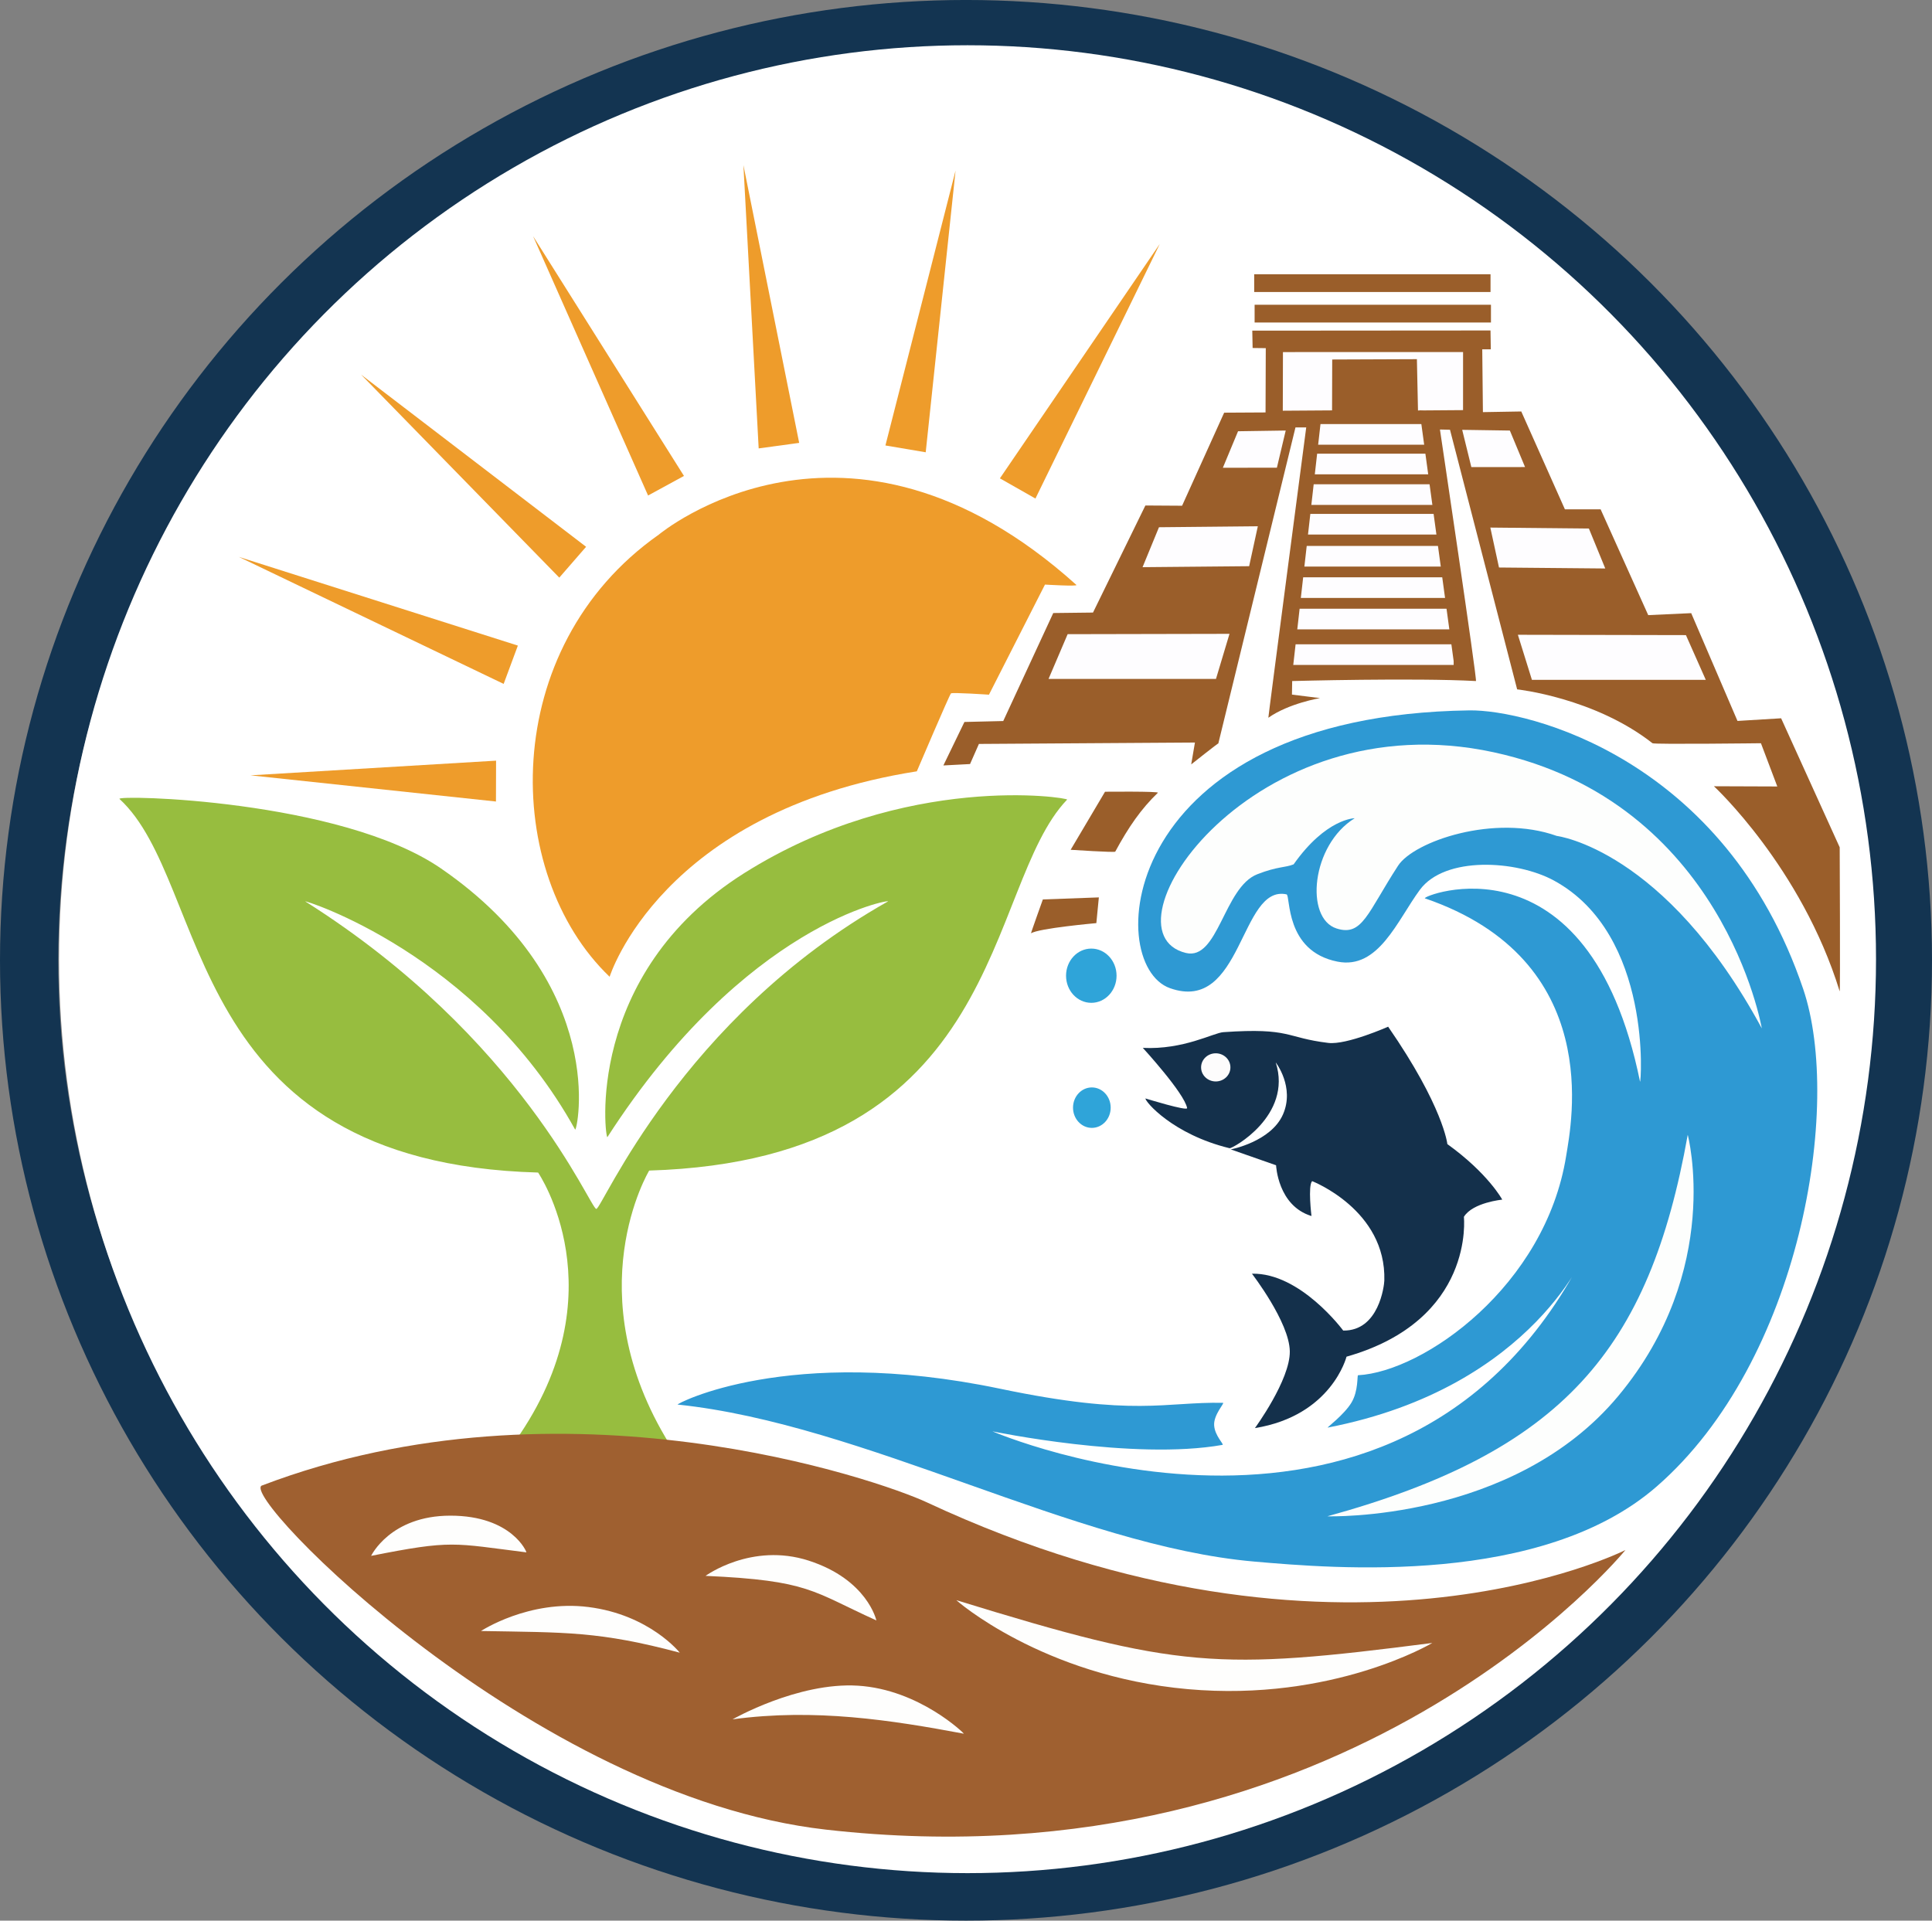 <?xml version="1.0" encoding="UTF-8" standalone="no"?>
<!-- Created with Inkscape (http://www.inkscape.org/) -->

<svg
   width="374.996"
   height="372.824"
   viewBox="0 0 99.218 98.643"
   version="1.1"
   id="svg1"
   xml:space="preserve"
   xmlns:xlink="http://www.w3.org/1999/xlink"
   xmlns="http://www.w3.org/2000/svg"
   xmlns:svg="http://www.w3.org/2000/svg"><rect x="0" y="0" width="99.218" height="98.643" fill="#808080" stroke="none"/><defs
     id="defs1"><linearGradient
       id="swatch12"><stop
         style="stop-color:#000000;stop-opacity:1;"
         offset="0"
         id="stop12" /></linearGradient><linearGradient
       id="swatch8"><stop
         style="stop-color:#000000;stop-opacity:0;"
         offset="0"
         id="stop8" /></linearGradient><linearGradient
       id="swatch2"><stop
         style="stop-color:#000000;stop-opacity:1;"
         offset="0"
         id="stop2" /></linearGradient><linearGradient
       id="swatch1"><stop
         style="stop-color:#133451;stop-opacity:1;"
         offset="0"
         id="stop1" /></linearGradient><linearGradient
       xlink:href="#swatch8"
       id="linearGradient8"
       x1="31.838"
       y1="114.977"
       x2="231.351"
       y2="114.977"
       gradientUnits="userSpaceOnUse"
       gradientTransform="matrix(0.967,0,0,0.963,-77.64,-61.408)" /><linearGradient
       xlink:href="#swatch1"
       id="linearGradient12"
       x1="83.731"
       y1="114.785"
       x2="180.226"
       y2="114.785"
       gradientUnits="userSpaceOnUse"
       gradientTransform="matrix(0.997,0,0,0.997,-82.002,-65.144)" /></defs><ellipse
     style="display:inline;fill:url(#linearGradient8);stroke:url(#linearGradient12);stroke-width:2.992;stroke-dasharray:none;paint-order:markers fill stroke"
     id="path1"
     cx="49.609"
     cy="49.321"
     rx="48.113"
     ry="47.826" /><ellipse
     style="display:inline;fill:#ffffff;fill-opacity:1;stroke-width:1.334;paint-order:markers fill stroke"
     id="path8"
     cx="49.687"
     cy="49.264"
     rx="46.656"
     ry="46.94" /><path
     style="display:inline;fill:#97bd3f;fill-opacity:1;stroke-width:0.265;paint-order:markers fill stroke"
     d="m 26.478,73.989 c -0.037,0.053 7.912,0.192 7.912,0.192 -4.833,-7.804 -1.051,-14.061 -1.051,-14.061 18.398,-0.559 17.164,-14.567 21.463,-19.052 0.095,-0.099 -8.311,-1.431 -16.573,3.77 -8.289,5.218 -7.14,13.726 -7.036,13.564 7.086,-11.005 14.652,-12.243 14.406,-12.104 -10.63,6 -14.683,15.802 -14.976,15.792 -0.317,-0.011 -3.827,-8.775 -14.943,-15.792 -0.189,-0.119 8.845,2.662 13.856,11.716 0.091,0.165 1.804,-7.429 -6.894,-13.414 -5.163,-3.553 -16.748,-3.789 -16.505,-3.566 4.734,4.347 3.118,18.681 21.497,19.188 0,0 4.21,6.142 -1.156,13.767 z"
     id="path11" /><path
     style="display:inline;fill:#9f6030;fill-opacity:1;stroke-width:0.265;paint-order:markers fill stroke"
     d="m 13.451,76.295 c -1.249,0.476 13.892,15.962 28.96,17.674 26.908,3.057 41.063,-14.36 41.063,-14.36 0,0 -14.679,7.444 -35.876,-2.449 -2.454,-1.145 -18.655,-6.772 -34.147,-0.864 z"
     id="path9" /><path
     style="display:inline;fill:#fefefd;fill-opacity:1;stroke-width:0.265;paint-order:markers fill stroke"
     d="m 73.555,84.382 c -11.042,1.42 -13.006,1.327 -24.44,-2.197 -0.032,-0.01 4.41,3.901 11.88,4.569 7.47,0.668 12.56,-2.371 12.56,-2.371 z"
     id="path10-16" /><path
     style="display:inline;fill:#fefefd;fill-opacity:1;stroke-width:0.265;paint-order:markers fill stroke"
     d="m 37.618,88.305 c 4.223,-0.573 8.142,0.036 11.883,0.738 0.032,0.006 -2.285,-2.274 -5.449,-2.467 -3.083,-0.188 -6.434,1.73 -6.434,1.73 z"
     id="path10-14" /><path
     style="display:inline;fill:#fefefd;fill-opacity:1;stroke-width:0.265;paint-order:markers fill stroke"
     d="m 36.235,80.936 c 5.345,0.241 5.455,0.79 8.771,2.288 0,0 -0.457,-2.095 -3.474,-3.07 -2.94,-0.949 -5.298,0.782 -5.298,0.782 z"
     id="path10-1" /><path
     style="display:inline;fill:#fefefd;fill-opacity:1;stroke-width:0.265;paint-order:markers fill stroke"
     d="m 24.702,83.768 c 4.37,0.077 6.062,0.009 10.207,1.113 0,0 -1.542,-1.945 -4.687,-2.344 -3.064,-0.389 -5.52,1.231 -5.52,1.231 z"
     id="path10-5" /><path
     style="display:inline;fill:#fefefd;fill-opacity:1;stroke-width:0.265;paint-order:markers fill stroke"
     d="m 19.058,79.909 c 4.18,-0.829 4.196,-0.652 7.973,-0.18 0.033,0.004 -0.732,-1.885 -3.902,-1.885 -3.089,0 -4.07,2.065 -4.07,2.065 z"
     id="path10" /><path
     style="display:inline;fill:#2e99d3;fill-opacity:1;stroke-width:0.265;paint-order:markers fill stroke"
     d="m 34.799,72.138 c 9.609,1.002 20.402,7.258 29.6,8.063 4.121,0.36 14.79,1.273 20.679,-3.854 7.403,-6.445 9.55,-19.575 7.526,-25.55 -4.013,-11.85 -14.158,-14.355 -17.146,-14.312 -18.04,0.258 -18.857,13.028 -15.375,14.267 3.733,1.328 3.59,-5.335 5.986,-4.818 0.216,0.047 -0.107,2.919 2.622,3.456 2.099,0.413 3.057,-2.096 4.222,-3.684 1.285,-1.753 4.97,-1.526 6.892,-0.48 5.096,2.774 4.461,10.532 4.419,10.326 -2.656,-13.011 -11.318,-9.506 -11.046,-9.413 9.261,3.174 7.518,11.571 7.252,13.231 -1.067,6.668 -7.3,11.076 -10.686,11.262 -0.058,0.003 0.028,0.795 -0.341,1.408 -0.369,0.613 -1.278,1.293 -1.22,1.281 10.69,-2.071 13.409,-9.362 13.304,-9.149 -9.218,18.516 -30.521,9.341 -30.521,9.341 0,0 7.244,1.508 11.815,0.696 0.1,-0.018 -0.399,-0.464 -0.429,-1.011 -0.03,-0.547 0.558,-1.148 0.453,-1.15 -2.988,-0.058 -4.532,0.723 -11.453,-0.725 -10.89,-2.279 -16.674,0.802 -16.552,0.815 z"
     id="path12" /><path
     style="display:inline;fill:#fdfefd;fill-opacity:1;stroke-width:2.5;stroke-dasharray:none;paint-order:markers fill stroke"
     d="m 68.165,77.877 c 0,0 9.539,0.308 14.943,-6.181 5.404,-6.489 3.566,-13.414 3.566,-13.414 -1.973,11.045 -6.418,16.269 -18.508,19.595 z"
     id="path13" /><path
     style="fill:#fdfefd;fill-opacity:1;stroke-width:2.5;stroke-dasharray:none;paint-order:markers fill stroke"
     d="m 90.477,52.814 c 0,0 -1.977,-11.622 -13.764,-14.177 -12.367,-2.681 -20.332,9.196 -15.815,10.306 1.668,0.41 1.952,-3.37 3.668,-4.041 1.054,-0.412 1.425,-0.331 1.868,-0.509 1.668,-2.364 3.136,-2.369 3.136,-2.369 -2.232,1.377 -2.57,5.141 -0.929,5.663 1.325,0.422 1.58,-0.799 3.158,-3.226 0.812,-1.248 4.945,-2.674 8.15,-1.528 0,0 5.547,0.671 10.528,9.882 z"
     id="path14" /><ellipse
     style="fill:#2fa4d9;fill-opacity:1;stroke-width:2.932;stroke-dasharray:none;paint-order:markers fill stroke"
     id="path15"
     cx="56.044"
     cy="50.112"
     rx="1.297"
     ry="1.393" /><ellipse
     style="display:inline;fill:#2fa4d9;fill-opacity:1;stroke-width:2.186;stroke-dasharray:none;paint-order:markers fill stroke"
     id="path15-1"
     cx="56.072"
     cy="56.889"
     rx="0.967"
     ry="1.039" /><path
     style="display:inline;fill:#14304b;fill-opacity:1;stroke-width:2.5;stroke-dasharray:none;paint-order:markers fill stroke"
     d="m 64.294,65.418 c 0,0 1.923,2.489 1.944,3.985 0.021,1.468 -1.792,3.944 -1.792,3.944 3.949,-0.642 4.704,-3.668 4.704,-3.668 6.613,-1.881 6.028,-7.183 6.028,-7.183 0.455,-0.739 1.97,-0.883 1.97,-0.883 0,0 -0.718,-1.34 -2.819,-2.853 0,0 -0.201,-1.924 -3.041,-6.029 0,0 -2.131,0.946 -3.072,0.833 -2.216,-0.267 -1.913,-0.793 -5.391,-0.552 -0.505,0.035 -2.045,0.91 -4.135,0.807 0,0 2.131,2.321 2.275,3.09 0.034,0.179 -2.139,-0.492 -2.139,-0.492 -0.026,0.153 1.397,1.844 4.321,2.556 0.124,0.03 3.247,-1.666 2.369,-4.406 0,0 0.987,1.269 0.371,2.671 -0.616,1.402 -2.68,1.795 -2.68,1.795 l 2.326,0.815 c 0,0 0.085,2.079 1.818,2.607 0,0 -0.19,-1.553 0.033,-1.792 0,0 3.815,1.478 3.708,5.109 -0.008,0.253 -0.274,2.591 -2.111,2.566 0,0 -2.196,-2.979 -4.687,-2.921 z"
     id="path16" /><ellipse
     style="fill:#fdfcfc;fill-opacity:1;stroke-width:2.733;stroke-dasharray:none;paint-order:markers fill stroke"
     id="path17"
     cx="62.435"
     cy="54.82"
     rx="0.753"
     ry="0.723" /><path
     style="display:inline;fill:#9a5e2a;fill-opacity:1;stroke-width:2.5;stroke-dasharray:none;paint-order:markers fill stroke"
     d="m 94.477,50.912 c 0.035,0.115 0.001,-7.394 0.001,-7.394 l -3.008,-6.627 -2.241,0.136 -2.377,-5.536 -2.207,0.102 -2.445,-5.434 h -1.834 l -2.241,-5.026 -1.97,0.034 -0.034,-3.226 0.439,1.24e-4 -0.015,-0.968 -12.234,0.009 0.017,0.891 0.676,0.008 -0.012,3.302 -2.125,0.012 -2.161,4.779 -1.885,-0.012 -2.69,5.499 -2.041,0.024 -2.569,5.547 -1.993,0.048 -1.081,2.233 1.369,-0.072 0.456,-1.033 11.094,-0.072 -0.192,1.123 c 0,0 1.402,-1.113 1.393,-1.075 l 3.962,-16.233 h 0.552 c 0,0 -1.962,14.924 -1.945,14.912 1.063,-0.748 2.653,-1.009 2.653,-1.009 l -1.441,-0.18 0.012,-0.696 c 0,0 6.28,-0.172 9.437,0 0.078,0.004 -1.849,-12.919 -1.849,-12.919 l 0.516,0.012 3.449,13.334 c 0,0 3.972,0.427 6.951,2.767 0.084,0.066 5.569,0 5.569,0 l 0.84,2.221 -3.254,-0.012 c 0,0 4.491,4.158 6.457,10.53 z"
     id="path18" /><path
     style="display:inline;fill:#9a5e2a;fill-opacity:1;stroke-width:2.5;stroke-dasharray:none;paint-order:markers fill stroke"
     d="m 54.983,43.645 1.766,-2.982 c 0,0 2.798,-0.028 2.713,0.053 -0.859,0.826 -1.507,1.762 -2.189,3.025 -0.028,0.052 -2.289,-0.096 -2.289,-0.096 z"
     id="path19" /><path
     style="display:inline;fill:#9a5e2a;fill-opacity:1;stroke-width:2.5;stroke-dasharray:none;paint-order:markers fill stroke"
     d="m 52.948,47.937 c -0.023,0.016 0.608,-1.742 0.608,-1.742 l 2.876,-0.105 -0.129,1.321 c 0,0 -2.984,0.266 -3.356,0.526 z"
     id="path20" /><rect
     style="display:inline;fill:#9a5e2a;fill-opacity:1;stroke-width:2.881;stroke-dasharray:none;paint-order:markers fill stroke"
     id="rect20"
     width="12.137"
     height="0.912"
     x="64.431"
     y="15.652" /><rect
     style="display:inline;fill:#9a5e2a;fill-opacity:1;stroke-width:2.881;stroke-dasharray:none;paint-order:markers fill stroke"
     id="rect20-9"
     width="12.137"
     height="0.912"
     x="64.409"
     y="14.085" /><path
     style="display:inline;fill:#fefdff;fill-opacity:1;stroke-width:2.5;stroke-dasharray:none;paint-order:markers fill stroke"
     d="m 65.878,21.094 2.53,-0.017 0.008,-2.613 4.349,-0.017 0.056,2.634 2.314,-0.017 10e-4,-2.983 -9.25,0.002 z"
     id="path21" /><rect
     style="fill:#fefdff;fill-opacity:1;stroke-width:3.504;stroke-dasharray:none;paint-order:markers fill stroke"
     id="rect21"
     width="8.378"
     height="1.06"
     x="66.276"
     y="33.091"
     ry="0" /><rect
     style="display:inline;fill:#fefdff;fill-opacity:1;stroke-width:3.406;stroke-dasharray:none;paint-order:markers fill stroke"
     id="rect21-2"
     width="7.915"
     height="1.06"
     x="66.548"
     y="31.264" /><rect
     style="display:inline;fill:#fefdff;fill-opacity:1;stroke-width:3.316;stroke-dasharray:none;paint-order:markers fill stroke"
     id="rect21-27"
     width="7.502"
     height="1.06"
     x="66.751"
     y="29.65" /><rect
     style="display:inline;fill:#fefdff;fill-opacity:1;stroke-width:3.25;stroke-dasharray:none;paint-order:markers fill stroke"
     id="rect21-9"
     width="7.204"
     height="1.06"
     x="66.911"
     y="28.039" /><rect
     style="display:inline;fill:#fefdff;fill-opacity:1;stroke-width:3.155;stroke-dasharray:none;paint-order:markers fill stroke"
     id="rect21-28"
     width="6.791"
     height="1.06"
     x="67.093"
     y="26.394" /><rect
     style="display:inline;fill:#fefdff;fill-opacity:1;stroke-width:3.065;stroke-dasharray:none;paint-order:markers fill stroke"
     id="rect21-8"
     width="6.41"
     height="1.06"
     x="67.267"
     y="24.872" /><rect
     style="display:inline;fill:#fefdff;fill-opacity:1;stroke-width:2.967;stroke-dasharray:none;paint-order:markers fill stroke"
     id="rect21-0"
     width="6.005"
     height="1.06"
     x="67.507"
     y="23.301" /><rect
     style="display:inline;fill:#fefdff;fill-opacity:1;stroke-width:2.882;stroke-dasharray:none;paint-order:markers fill stroke"
     id="rect21-06"
     width="5.666"
     height="1.06"
     x="67.623"
     y="21.78" /><path
     style="display:inline;fill:#9a5e2a;fill-opacity:1;stroke-width:2.5;stroke-dasharray:none;paint-order:markers fill stroke"
     d="m 67.854,21.424 -1.538,13.61 -0.546,-0.215 1.703,-13.328 z"
     id="path25" /><path
     style="display:inline;fill:#9a5e2a;fill-opacity:1;stroke-width:2.746;stroke-dasharray:none;paint-order:markers fill stroke"
     d="m 72.898,21.077 1.855,13.61 0.658,-0.215 -2.055,-13.328 z"
     id="path25-0" /><path
     style="display:inline;fill:#fefdff;fill-opacity:1;stroke-width:2.577;stroke-dasharray:none;paint-order:markers fill stroke"
     d="m 87.601,34.917 h -8.929 l -0.721,-2.315 8.63,0.017 z"
     id="path22-9" /><path
     style="display:inline;fill:#fefdff;fill-opacity:1;stroke-width:2.529;stroke-dasharray:none;paint-order:markers fill stroke"
     d="m 53.848,34.869 h 8.599 l 0.694,-2.315 -8.312,0.017 z"
     id="path22" /><path
     style="fill:#fefdff;fill-opacity:1;stroke-width:2.5;stroke-dasharray:none;paint-order:markers fill stroke"
     d="m 58.676,29.13 0.843,-2.051 5.077,-0.05 -0.446,2.051 z"
     id="path23" /><path
     style="display:inline;fill:#fefdff;fill-opacity:1;stroke-width:2.497;stroke-dasharray:none;paint-order:markers fill stroke"
     d="m 82.439,29.197 -0.841,-2.051 -5.062,-0.05 0.445,2.051 z"
     id="path23-7" /><path
     style="fill:#fefdff;fill-opacity:1;stroke-width:3.037;stroke-dasharray:none;paint-order:markers fill stroke"
     d="m 62.8,24.024 0.78,-1.875 2.448,-0.037 -0.453,1.909 z"
     id="path24" /><path
     style="display:inline;fill:#fefdff;fill-opacity:1;stroke-width:3.037;stroke-dasharray:none;paint-order:markers fill stroke"
     d="m 78.319,23.988 -0.78,-1.875 -2.448,-0.037 0.47,1.914 z"
     id="path24-7" /><path
     style="fill:#ee9c2b;fill-opacity:1;stroke-width:2.5;stroke-dasharray:none;paint-order:markers fill stroke"
     d="m 31.308,50.165 c 0,0 2.628,-8.479 15.776,-10.55 0,0 1.678,-3.937 1.753,-4.002 0.072,-0.062 1.951,0.066 1.951,0.066 l 2.877,-5.655 c 0,0 1.709,0.104 1.612,0.017 -11.82,-10.642 -21.448,-2.58 -21.448,-2.58 -8.268,5.817 -8.044,17.425 -2.522,22.705 z"
     id="path26" /><path
     style="display:inline;fill:#ee9c2b;fill-opacity:1;stroke-width:2.5;stroke-dasharray:none;paint-order:markers fill stroke"
     d="m 25.47,41.166 0.006,-2.099 -12.611,0.754 z"
     id="path32" /><path
     style="display:inline;fill:#ee9c2b;fill-opacity:1;stroke-width:2.5;stroke-dasharray:none;paint-order:markers fill stroke"
     d="m 25.865,35.125 0.73,-1.968 -14.33,-4.555 z"
     id="path32-5" /><path
     style="display:inline;fill:#ee9c2b;fill-opacity:1;stroke-width:2.5;stroke-dasharray:none;paint-order:markers fill stroke"
     d="m 28.722,29.667 1.377,-1.584 -11.556,-8.843 z"
     id="path32-0" /><path
     style="display:inline;fill:#ee9c2b;fill-opacity:1;stroke-width:2.5;stroke-dasharray:none;paint-order:markers fill stroke"
     d="m 33.282,25.449 1.843,-1.005 -7.749,-12.316 z"
     id="path32-0-7" /><path
     style="display:inline;fill:#ee9c2b;fill-opacity:1;stroke-width:2.5;stroke-dasharray:none;paint-order:markers fill stroke"
     d="m 38.962,23.03 2.08,-0.284 -2.864,-14.267 z"
     id="path32-0-73" /><path
     style="display:inline;fill:#ee9c2b;fill-opacity:1;stroke-width:2.5;stroke-dasharray:none;paint-order:markers fill stroke"
     d="m 45.471,22.879 2.069,0.35 1.533,-14.47 z"
     id="path32-0-8" /><path
     style="display:inline;fill:#ee9c2b;fill-opacity:1;stroke-width:2.5;stroke-dasharray:none;paint-order:markers fill stroke"
     d="m 51.35,24.568 1.825,1.037 6.385,-13.075 z"
     id="path32-0-6" /></svg>
